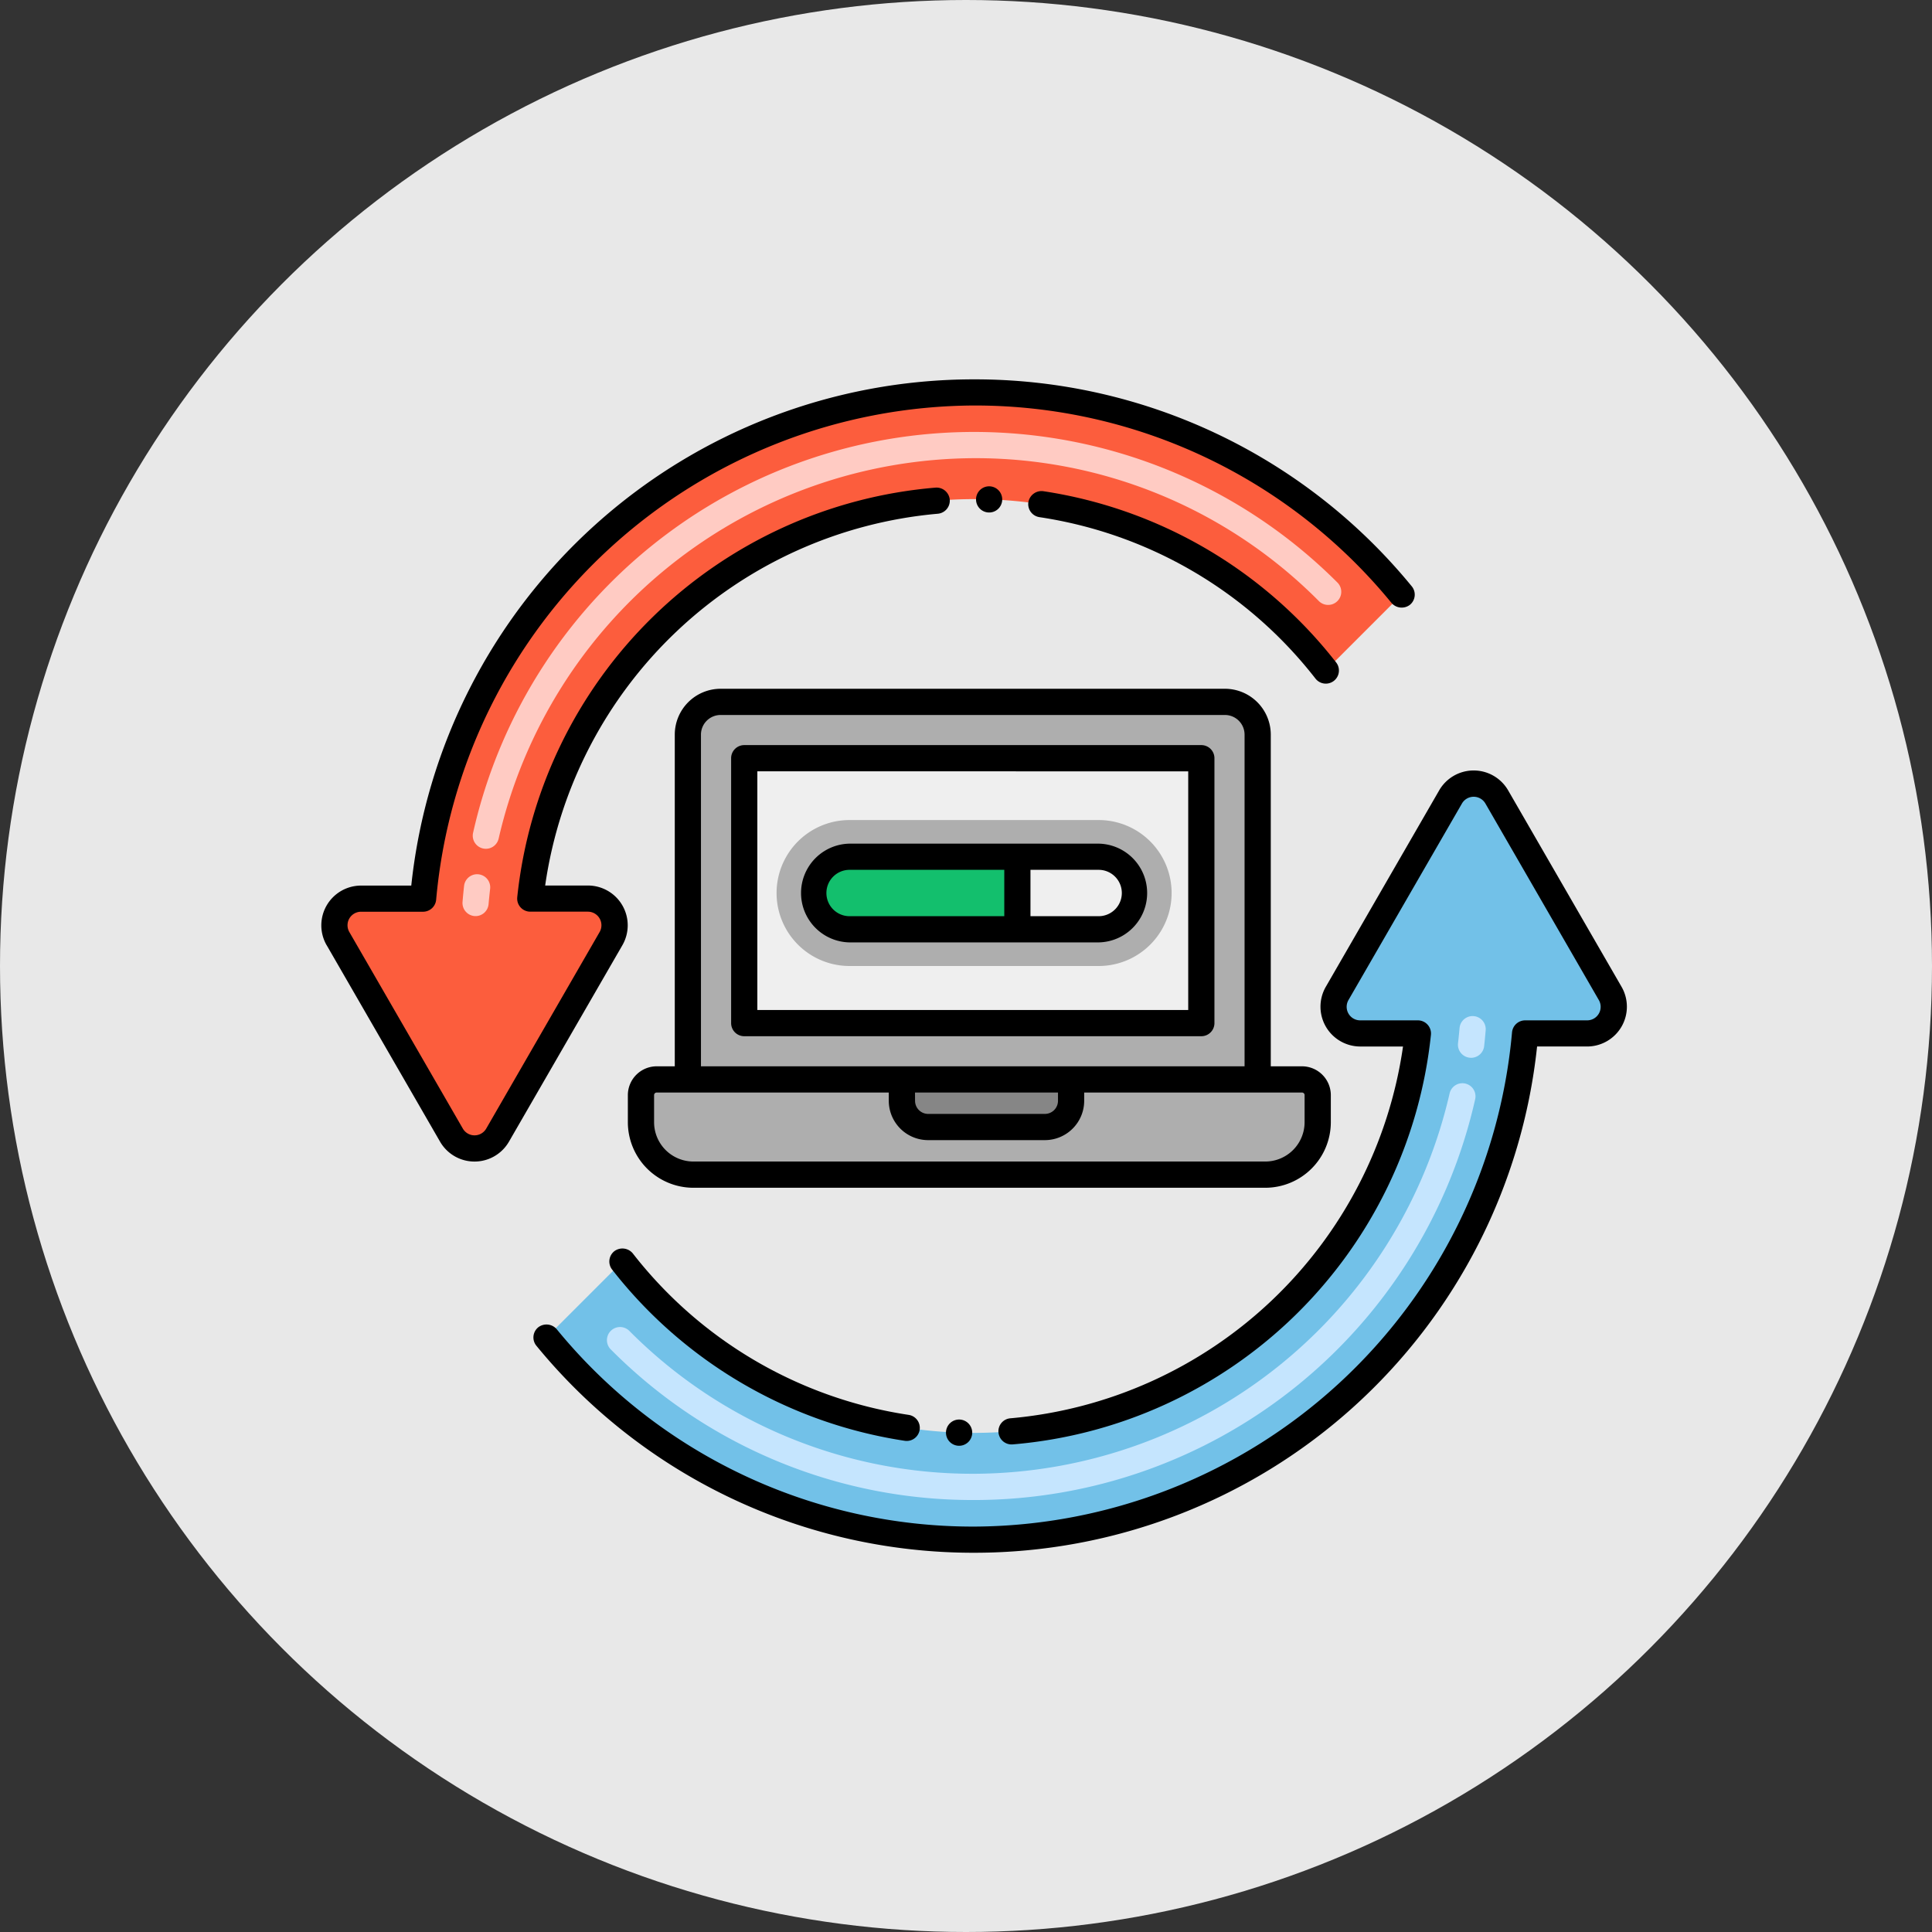 <svg xmlns="http://www.w3.org/2000/svg" width="125" height="125" viewBox="0 0 125 125">
  <rect x="0" y="0" width="125" height="125" fill="#333333" stroke="none"/>
  <g id="Group_1118041" data-name="Group 1118041" transform="translate(-1000.737 -4621.57)">
    <circle id="Ellipse_11954" data-name="Ellipse 11954" cx="62.5" cy="62.5" r="62.5" transform="translate(1000.737 4621.57)" fill="#e8e8e8"/>
    <g id="Group_1117409" data-name="Group 1117409" transform="translate(1018.025 4630)">
      <g id="Group_1117408" data-name="Group 1117408" transform="translate(4.346 16.958)">
        <g id="Group_1117407" data-name="Group 1117407" transform="translate(0 0)">
          <g id="Group_1117406" data-name="Group 1117406">
            <path id="Path_908735" data-name="Path 908735" d="M75.052,31.694l-4.91,4.91A28.874,28.874,0,0,0,18.681,51.363h3.726A1.724,1.724,0,0,1,23.9,53.951l-7.337,12.71a1.726,1.726,0,0,1-2.991,0L6.236,53.952A1.724,1.724,0,0,1,7.73,51.363h4.011A35.773,35.773,0,0,1,47.374,18.61h.034A35.666,35.666,0,0,1,75.052,31.694Z" transform="translate(-6.001 -18.61)" fill="#fc5d3d"/>
            <path id="Path_908736" data-name="Path 908736" d="M46.466,129.04l4.91-4.91a28.874,28.874,0,0,0,51.461-14.758H99.111a1.724,1.724,0,0,1-1.494-2.588l7.337-12.71a1.726,1.726,0,0,1,2.991,0l7.337,12.71a1.724,1.724,0,0,1-1.494,2.588h-4.011a35.773,35.773,0,0,1-35.633,32.753h-.034A35.668,35.668,0,0,1,46.466,129.04Z" transform="translate(-32.737 -67.9)" fill="#72c1e8"/>
          </g>
        </g>
        <path id="Path_908737" data-name="Path 908737" d="M110.285,79.746v22.31H73.42V79.746a2.12,2.12,0,0,1,2.12-2.117h32.624A2.12,2.12,0,0,1,110.285,79.746Z" transform="translate(-50.547 -57.606)" fill="#aeaeae"/>
        <path id="Path_908738" data-name="Path 908738" d="M84.166,88.371H113.74v17.138H84.166Z" transform="translate(-57.647 -64.703)" fill="#efefef"/>
        <path id="Path_908739" data-name="Path 908739" d="M95.055,109.61a4.721,4.721,0,0,1,0-9.443h16.116a4.721,4.721,0,0,1,0,9.443Z" transform="translate(-61.723 -72.498)" fill="#aeaeae"/>
        <path id="Path_908740" data-name="Path 908740" d="M108.256,150.648V152.4a3.394,3.394,0,0,1-3.393,3.393h-37A3.394,3.394,0,0,1,64.47,152.4v-1.751a1.019,1.019,0,0,1,1.018-1.018h41.75A1.019,1.019,0,0,1,108.256,150.648Z" transform="translate(-44.633 -105.179)" fill="#aeaeae"/>
        <path id="Path_908741" data-name="Path 908741" d="M125.178,149.63v1.384a1.7,1.7,0,0,1-1.7,1.7h-7.555a1.7,1.7,0,0,1-1.7-1.7V149.63Z" transform="translate(-77.512 -105.179)" fill="#868686"/>
        <path id="Path_908742" data-name="Path 908742" d="M118.141,109.516a2.346,2.346,0,0,1-2.346,2.346H99.676a2.346,2.346,0,0,1,0-4.692h16.118A2.346,2.346,0,0,1,118.141,109.516Z" transform="translate(-66.345 -77.125)" fill="#efefef"/>
        <path id="Path_908743" data-name="Path 908743" d="M110.534,107.17v4.692H99.676a2.346,2.346,0,0,1,0-4.692Z" transform="translate(-66.345 -77.125)" fill="#13bf6d"/>
      </g>
      <path id="Path_908744" data-name="Path 908744" d="M31.212,57.479a.848.848,0,0,1-.775-.916q.043-.522.1-1.039a.848.848,0,0,1,1.685.194q-.056.491-.1.986a.848.848,0,0,1-.916.775Zm.55-4.373a.848.848,0,0,1-.643-1.013A33.227,33.227,0,0,1,87.042,35.9a.848.848,0,0,1-1.2,1.2,31.282,31.282,0,0,0-22.289-9.246A31.7,31.7,0,0,0,32.774,52.463a.848.848,0,0,1-1.012.643Z" transform="translate(-17.799 -6.64)" fill="#ffcbc3"/>
      <path id="Path_908745" data-name="Path 908745" d="M81.753,168.84h-.034a32.966,32.966,0,0,1-23.49-9.744.848.848,0,0,1,1.2-1.2,31.281,31.281,0,0,0,22.289,9.246h.034A31.7,31.7,0,0,0,112.5,142.537a.848.848,0,1,1,1.656.37A33.241,33.241,0,0,1,81.753,168.84Zm32.038-28.618a.848.848,0,0,1-.745-.94q.056-.491.1-.986a.848.848,0,0,1,1.69.141q-.043.522-.1,1.039A.848.848,0,0,1,113.791,140.222Z" transform="translate(-36 -80.219)" fill="#c5e5fe"/>
      <path id="Path_908746" data-name="Path 908746" d="M130.062,37.395a.847.847,0,1,0-.875.818A.846.846,0,0,0,130.062,37.395Z" transform="translate(-82.507 -13.485)"/>
      <path id="Path_908747" data-name="Path 908747" d="M139.034,39.112A27.864,27.864,0,0,1,156.9,49.558a.848.848,0,1,0,1.337-1.045,29.645,29.645,0,0,0-18.945-11.08.864.864,0,0,0-.967.712.85.85,0,0,0,.712.967Z" transform="translate(-89.077 -14.083)"/>
      <path id="Path_908748" data-name="Path 908748" d="M3.847,52.724l7.335,12.709a2.574,2.574,0,0,0,4.461,0l7.338-12.709a2.575,2.575,0,0,0-2.229-3.861H17.984a28.165,28.165,0,0,1,25.4-24.054.85.85,0,0,0,.777-.913.859.859,0,0,0-.916-.777,29.7,29.7,0,0,0-27.067,26.5.848.848,0,0,0,.845.936h3.725a.879.879,0,0,1,.76,1.316L14.174,64.584a.874.874,0,0,1-1.52,0L5.316,51.875a.875.875,0,0,1,.76-1.316h4.01a.854.854,0,0,0,.845-.777A35.1,35.1,0,0,1,45.719,17.806h.034A34.794,34.794,0,0,1,72.742,30.58a.872.872,0,0,0,1.194.119.849.849,0,0,0,.119-1.191v0a36.511,36.511,0,0,0-28.3-13.394h-.034a36.611,36.611,0,0,0-36.4,32.753H6.076a2.573,2.573,0,0,0-2.229,3.861Z" transform="translate(0)"/>
      <path id="Path_908749" data-name="Path 908749" d="M122.639,215.307a.849.849,0,1,0,.875-.818A.851.851,0,0,0,122.639,215.307Z" transform="translate(-78.722 -131.075)"/>
      <path id="Path_908750" data-name="Path 908750" d="M108.9,108.569h3.237a2.575,2.575,0,0,0,2.229-3.861L107.029,92a2.577,2.577,0,0,0-4.465,0l-7.335,12.709a2.577,2.577,0,0,0,2.229,3.861h2.768a28.165,28.165,0,0,1-25.4,24.054.842.842,0,0,0-.774.913.852.852,0,0,0,.913.777,29.7,29.7,0,0,0,27.067-26.5.85.85,0,0,0-.845-.936H97.458a.876.876,0,0,1-.76-1.316l7.338-12.709a.877.877,0,0,1,1.523,0l7.335,12.709a.875.875,0,0,1-.76,1.316h-4.01a.854.854,0,0,0-.845.777,35.1,35.1,0,0,1-34.788,31.976h-.034a34.794,34.794,0,0,1-26.989-12.773.872.872,0,0,0-1.194-.119.845.845,0,0,0-.119,1.191v0a36.523,36.523,0,0,0,28.3,13.394h.034A36.617,36.617,0,0,0,108.9,108.569Z" transform="translate(-26.739 -49.291)"/>
      <path id="Path_908751" data-name="Path 908751" d="M58.766,182.046a.849.849,0,0,0-.146,1.191,29.647,29.647,0,0,0,18.945,11.08.848.848,0,0,0,.258-1.676,0,0,0,0,0,0,0,27.864,27.864,0,0,1-17.862-10.446A.87.87,0,0,0,58.766,182.046Z" transform="translate(-36.304 -109.526)"/>
      <path id="Path_908752" data-name="Path 908752" d="M65.006,78.094V99.556h-1.17a1.868,1.868,0,0,0-1.866,1.866v1.751a4.245,4.245,0,0,0,4.241,4.241h37a4.245,4.245,0,0,0,4.241-4.241v-1.751a1.868,1.868,0,0,0-1.866-1.866h-2.019V78.094a2.97,2.97,0,0,0-2.969-2.965H67.975A2.97,2.97,0,0,0,65.006,78.094Zm40.749,23.328v1.751a2.547,2.547,0,0,1-2.544,2.544h-37a2.547,2.547,0,0,1-2.544-2.544v-1.751a.17.17,0,0,1,.17-.17H78.852v.536a2.547,2.547,0,0,0,2.544,2.544h7.555a2.547,2.547,0,0,0,2.544-2.544v-.536h14.09A.17.17,0,0,1,105.756,101.422Zm-25.207-.17H89.8v.536a.849.849,0,0,1-.848.848H81.4a.849.849,0,0,1-.848-.848Zm21.323-23.159V99.556H66.7V78.094a1.272,1.272,0,0,1,1.272-1.269H100.6A1.272,1.272,0,0,1,101.871,78.094Z" transform="translate(-38.636 -38.996)"/>
      <path id="Path_908753" data-name="Path 908753" d="M82.514,104.706h29.574a.848.848,0,0,0,.848-.848V86.719a.848.848,0,0,0-.848-.848H82.514a.848.848,0,0,0-.848.848v17.138A.848.848,0,0,0,82.514,104.706Zm.848-17.138H111.24v15.442H83.362Z" transform="translate(-51.65 -46.093)"/>
      <path id="Path_908754" data-name="Path 908754" d="M114.143,104.667H98.027a3.195,3.195,0,0,0,0,6.389h16.116a3.195,3.195,0,0,0,0-6.389Zm-17.614,3.194a1.5,1.5,0,0,1,1.5-1.5h10.009v3H98.027A1.5,1.5,0,0,1,96.529,107.861Zm17.614,1.5h-4.411v-3h4.411a1.5,1.5,0,0,1,0,3Z" transform="translate(-60.349 -58.513)"/>
    </g>
  </g>
</svg>
